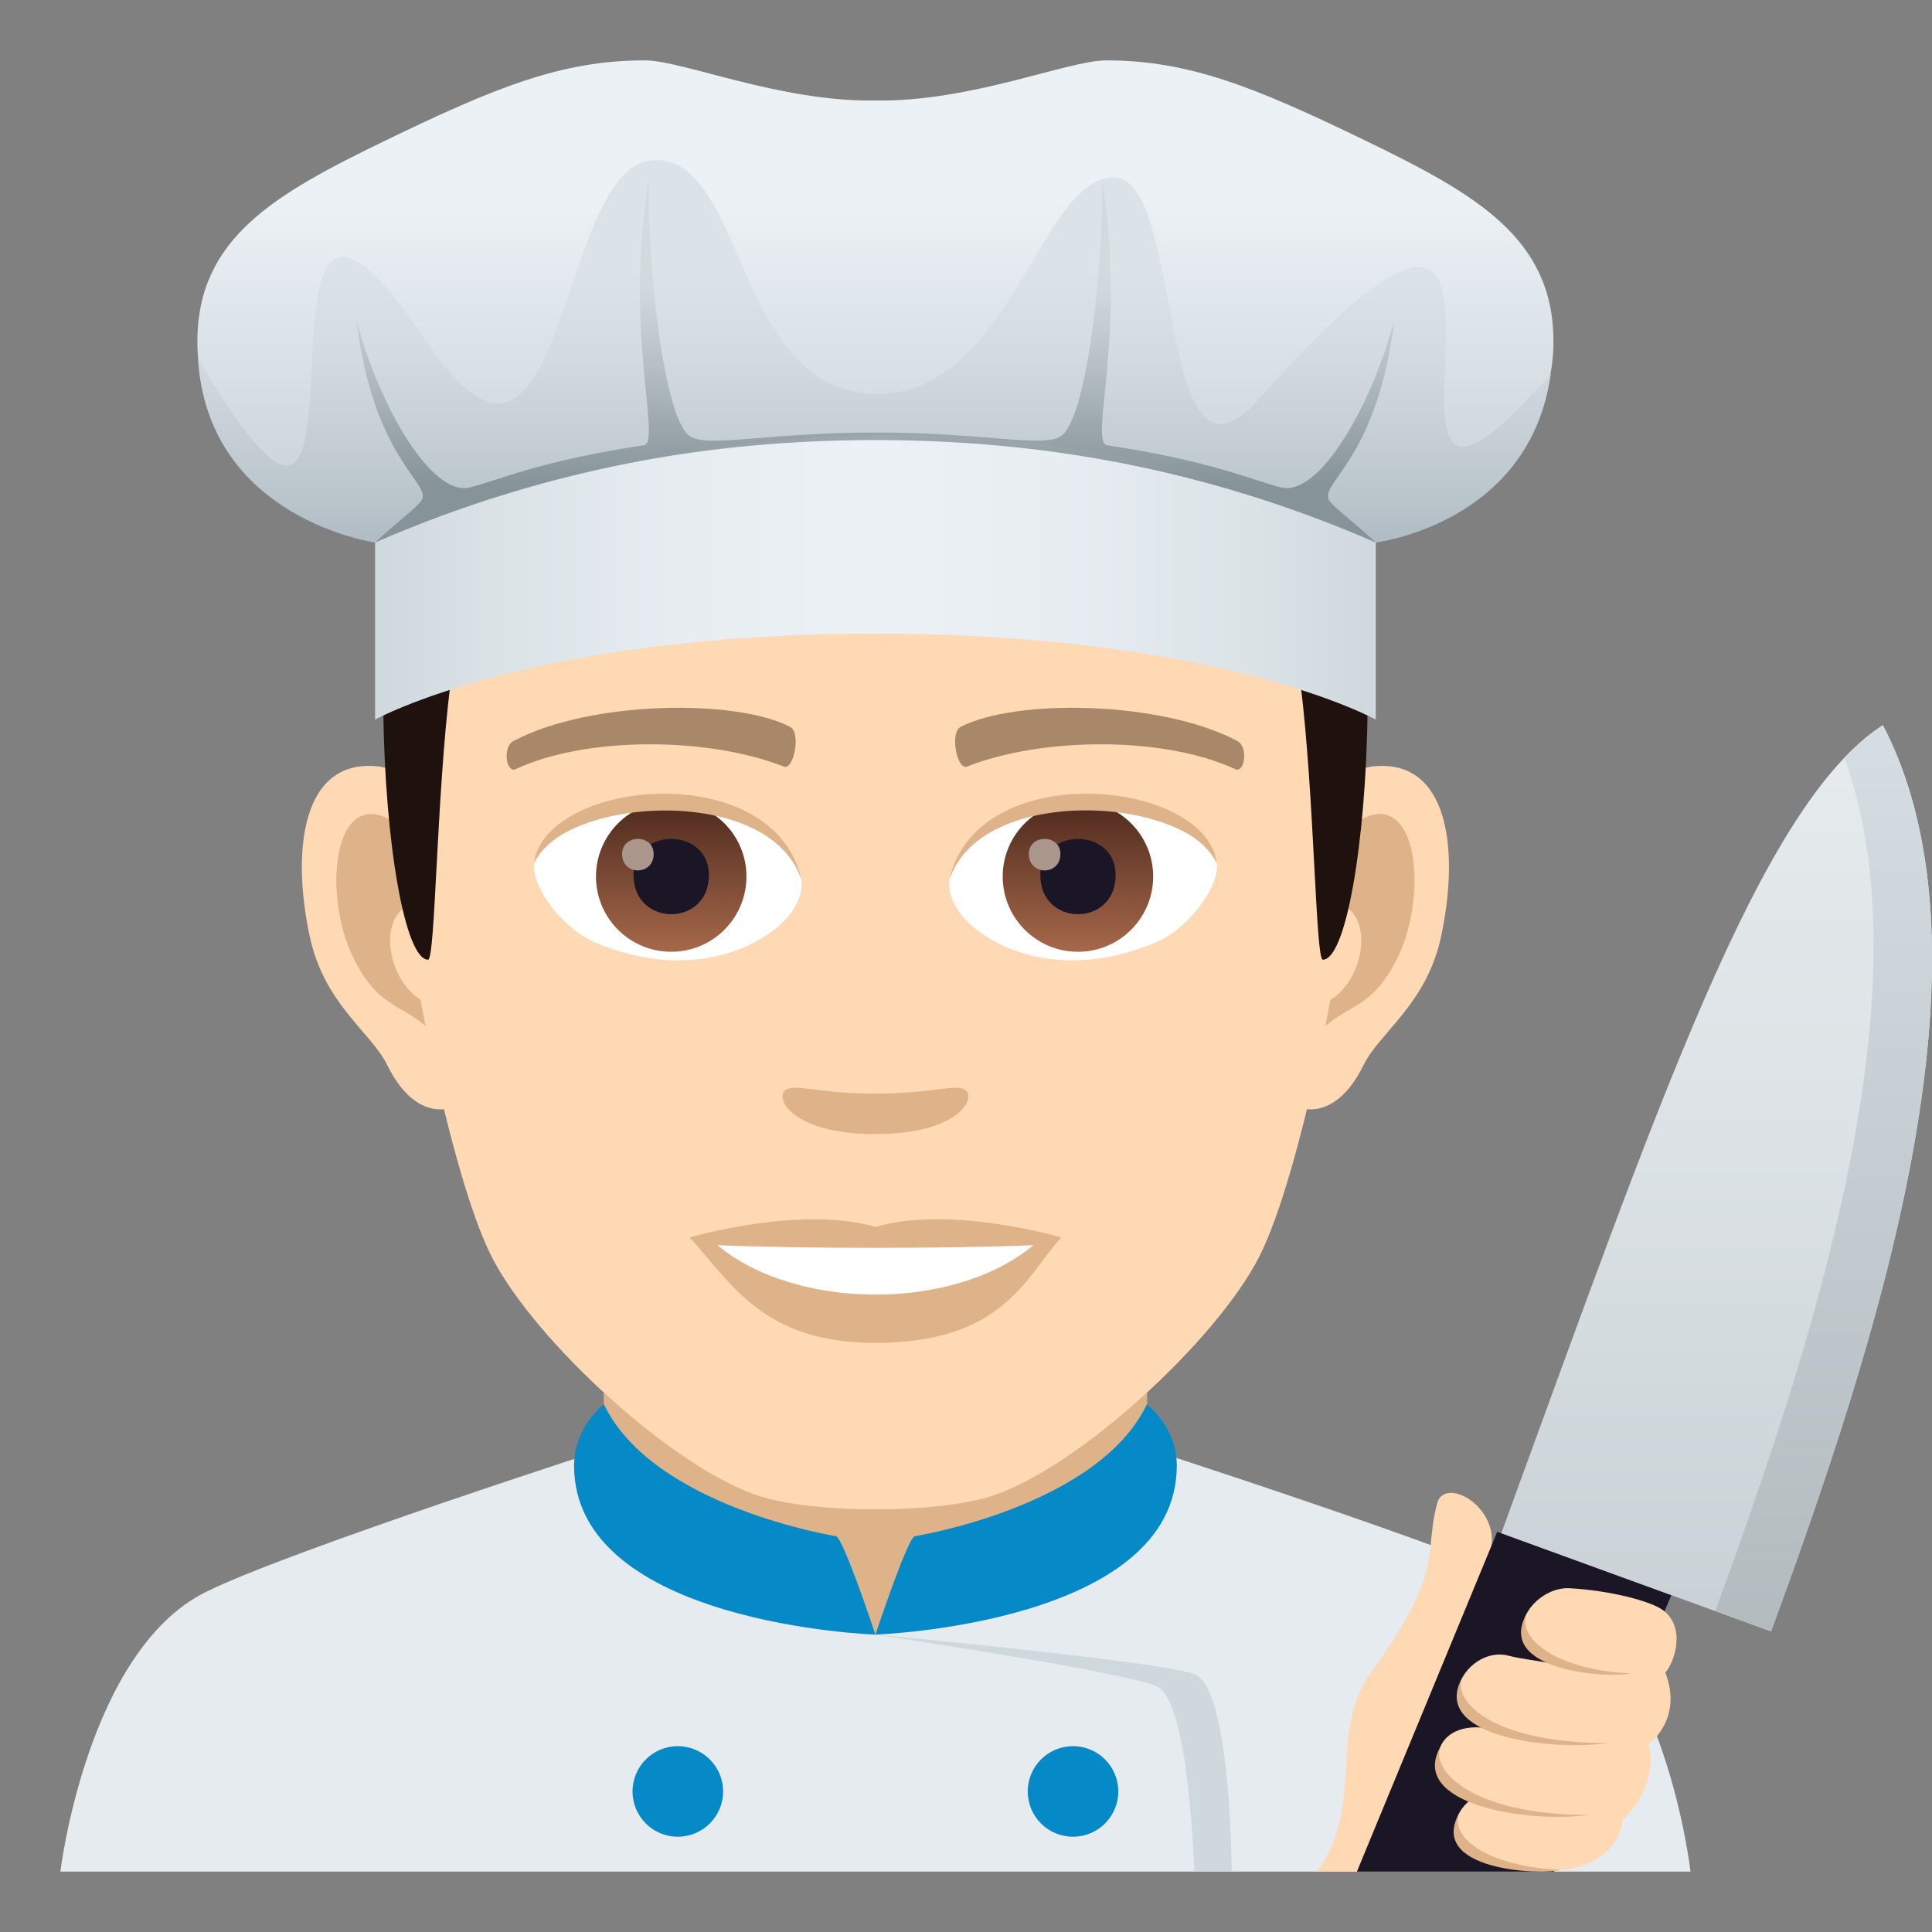 <?xml version="1.0" encoding="utf-8"?>
<!-- Generator: Adobe Illustrator 15.0.0, SVG Export Plug-In . SVG Version: 6.00 Build 0)  -->
<!DOCTYPE svg PUBLIC "-//W3C//DTD SVG 1.1//EN" "http://www.w3.org/Graphics/SVG/1.1/DTD/svg11.dtd">
<svg version="1.1" id="Layer_1" xmlns:x="http://ns.adobe.com/Extensibility/1.0/" xmlns:i="http://ns.adobe.com/AdobeIllustrator/10.0/" xmlns:graph="http://ns.adobe.com/Graphs/1.0/"
	 xmlns="http://www.w3.org/2000/svg" xmlns:xlink="http://www.w3.org/1999/xlink" xmlns:a="http://ns.adobe.com/AdobeSVGViewerExtensions/3.0/"
	 x="0px" y="0px" width="64px" height="64px" viewBox="0 0 64 64" enable-background="new 0 0 64 64" xml:space="preserve">
<rect x="0" y="0" width="64" height="64" fill="#808080" stroke="none"/>
<path fill="#E6EBEF" d="M6.788,52.752c2.7-1.365,13.908-4.969,13.908-4.969h16.696c0,0,11.199,3.596,13.884,4.965
	C55.181,54.732,56,62,56,62H2C2,62,2.872,54.729,6.788,52.752z"/>
<polygon fill="#DEB38A" points="20,49.947 29,54.148 38,49.947 38,41.912 20,41.912 "/>
<path fill="#068AC7" d="M37.992,46.52c-1.633,3.406-7.686,4.367-7.686,4.367C30.063,50.938,29,54.148,29,54.148
	s9.983-0.342,9.983-5.598C38.982,47.254,37.992,46.52,37.992,46.52z"/>
<path fill="#068AC7" d="M20.006,46.52c1.632,3.406,7.686,4.367,7.686,4.367c0.243,0.051,1.307,3.262,1.307,3.262
	s-9.982-0.342-9.982-5.598C19.016,47.254,20.006,46.52,20.006,46.52z"/>
<path fill="#CFD8DD" d="M39.561,55.455C38.34,55.018,29,54.148,29,54.148s8.237,1.23,9.321,1.715C39.406,56.35,39.561,62,39.561,62
	h1.24C40.801,62,40.781,55.893,39.561,55.455z"/>
<path fill="#068AC7" d="M22.453,57.844c0.827,0,1.501,0.672,1.501,1.5c0,0.83-0.674,1.5-1.501,1.5c-0.829,0-1.499-0.67-1.499-1.5
	C20.954,58.516,21.624,57.844,22.453,57.844"/>
<path fill="#068AC7" d="M35.545,57.844c0.829,0,1.5,0.672,1.5,1.5c0,0.83-0.671,1.5-1.5,1.5c-0.83,0-1.5-0.67-1.5-1.5
	C34.045,58.516,34.715,57.844,35.545,57.844"/>
<path id="Path_812_" fill="#FFD8B4" d="M45.44,25.393c-2.545,0.307-4.383,8.814-2.781,11.061c0.225,0.313,1.535,0.814,2.508-1.168
	c0.539-1.098,2.092-2.014,2.574-4.277C48.358,28.107,47.974,25.086,45.44,25.393z"/>
<path id="Path_811_" fill="#FFD8B4" d="M12.559,25.393c2.545,0.307,4.383,8.814,2.781,11.061c-0.225,0.313-1.535,0.814-2.51-1.168
	c-0.537-1.098-2.092-2.014-2.572-4.277C9.639,28.107,10.026,25.086,12.559,25.393z"/>
<path id="Path_810_" fill="#DEB38A" d="M45.372,27.021c-0.664,0.209-1.389,1.221-1.781,2.898c2.32-0.498,1.74,3.361-0.277,3.434
	c0.02,0.389,0.045,0.787,0.094,1.207c0.971-1.408,1.959-0.844,2.938-2.939C47.226,29.732,47.017,26.508,45.372,27.021z"/>
<path id="Path_809_" fill="#DEB38A" d="M14.409,29.916c-0.395-1.676-1.117-2.686-1.781-2.895c-1.643-0.514-1.855,2.711-0.973,4.6
	c0.979,2.096,1.967,1.531,2.939,2.939c0.047-0.42,0.074-0.82,0.09-1.209C12.688,33.258,12.116,29.445,14.409,29.916z"/>
<path id="Path_808_" fill="#FFD8B4" d="M28.999,9.033c-11.027,0-16.34,8.328-15.676,19.908c0.133,2.33,1.582,9.93,2.947,12.656
	c1.398,2.789,6.074,7.09,8.938,7.98c1.811,0.561,5.773,0.561,7.582,0c2.866-0.891,7.543-5.191,8.94-7.98
	c1.369-2.727,2.814-10.324,2.945-12.656C45.343,17.361,40.03,9.033,28.999,9.033z"/>
<path id="Path_807_" fill="#A88868" d="M40.981,24.543c-2.521-1.336-7.348-1.4-9.147-0.469c-0.387,0.178-0.131,1.441,0.193,1.322
	c2.504-0.99,6.547-1.012,8.893,0.084C41.233,25.623,41.364,24.729,40.981,24.543z"/>
<path id="Path_806_" fill="#A88868" d="M17.018,24.543c2.521-1.336,7.346-1.4,9.146-0.469c0.385,0.178,0.131,1.441-0.193,1.322
	c-2.51-0.99-6.547-1.012-8.895,0.084C16.766,25.623,16.637,24.729,17.018,24.543z"/>
<path id="Path_805_" fill="#DEB38A" d="M31.975,36.107c-0.314-0.219-1.053,0.119-2.977,0.119c-1.92,0-2.66-0.338-2.975-0.119
	c-0.377,0.266,0.223,1.461,2.975,1.461C31.752,37.568,32.354,36.373,31.975,36.107z"/>
<path id="Path_804_" fill="#DEB38A" d="M28.999,40.645c-2.479-0.729-6.154,0.346-6.154,0.346c1.398,1.521,2.424,3.494,6.154,3.494
	c4.276,0,5.002-2.24,6.157-3.494C35.155,40.99,31.479,39.91,28.999,40.645z"/>
<path id="Path_803_" fill="#FFFFFF" d="M23.766,41.248c2.602,2.176,7.852,2.191,10.467,0C31.461,41.365,26.557,41.367,23.766,41.248
	z"/>
<path id="Path_802_" fill="#FFFFFF" d="M26.545,29.084c0.094,0.73-0.402,1.594-1.773,2.242c-0.871,0.412-2.686,0.896-5.066-0.107
	c-1.066-0.449-2.107-1.848-2.014-2.623C18.983,26.166,25.336,25.811,26.545,29.084z"/>
<linearGradient id="Oval_1_" gradientUnits="userSpaceOnUse" x1="-425.039" y1="477.466" x2="-425.039" y2="478.225" gradientTransform="matrix(6.57 0 0 -6.57 2814.78 3168.528)">
	<stop  offset="0" style="stop-color:#A6694A"/>
	<stop  offset="1" style="stop-color:#4F2A1E"/>
	<a:midPointStop  offset="0" style="stop-color:#A6694A"/>
	<a:midPointStop  offset="0.5" style="stop-color:#A6694A"/>
	<a:midPointStop  offset="1" style="stop-color:#4F2A1E"/>
</linearGradient>
<circle id="Oval_125_" fill="url(#Oval_1_)" cx="22.235" cy="29.037" r="2.492"/>
<path id="Path_801_" fill="#1A1626" d="M20.987,28.99c0,1.725,2.496,1.725,2.496,0C23.483,27.391,20.987,27.391,20.987,28.99z"/>
<path id="Path_800_" fill="#AB968C" d="M20.608,28.291c0,0.723,1.045,0.723,1.045,0C21.653,27.623,20.608,27.623,20.608,28.291z"/>
<path id="Path_799_" fill="#DEB38A" d="M26.557,29.18c-1.014-3.25-7.926-2.77-8.865-0.584C18.04,25.797,25.694,25.057,26.557,29.18z
	"/>
<path id="Path_798_" fill="#FFFFFF" d="M31.454,29.084c-0.094,0.73,0.4,1.594,1.774,2.242c0.871,0.412,2.684,0.896,5.064-0.107
	c1.07-0.449,2.109-1.848,2.016-2.623C39.017,26.166,32.661,25.811,31.454,29.084z"/>
<linearGradient id="Oval_2_" gradientUnits="userSpaceOnUse" x1="-425.687" y1="477.466" x2="-425.687" y2="478.225" gradientTransform="matrix(6.57 0 0 -6.57 2832.511 3168.528)">
	<stop  offset="0" style="stop-color:#A6694A"/>
	<stop  offset="1" style="stop-color:#4F2A1E"/>
	<a:midPointStop  offset="0" style="stop-color:#A6694A"/>
	<a:midPointStop  offset="0.5" style="stop-color:#A6694A"/>
	<a:midPointStop  offset="1" style="stop-color:#4F2A1E"/>
</linearGradient>
<circle id="Oval_124_" fill="url(#Oval_2_)" cx="35.708" cy="29.037" r="2.492"/>
<path id="Path_797_" fill="#1A1626" d="M34.462,28.99c0,1.725,2.496,1.725,2.496,0C36.958,27.391,34.462,27.391,34.462,28.99z"/>
<path id="Path_796_" fill="#AB968C" d="M34.081,28.291c0,0.723,1.047,0.723,1.047,0C35.128,27.623,34.081,27.623,34.081,28.291z"/>
<path id="Path_795_" fill="#DEB38A" d="M31.442,29.18c1.012-3.248,7.92-2.783,8.866-0.584C39.956,25.797,32.305,25.057,31.442,29.18
	z"/>
<path fill="#523E3A" d="M43.085,11.793C40.671,8.531,36.253,6,28.999,6c-7.252,0-11.668,2.531-14.082,5.793
	C11.499,16.408,46.501,16.408,43.085,11.793z"/>
<linearGradient id="SVGID_1_" gradientUnits="userSpaceOnUse" x1="29" y1="31.791" x2="29" y2="10.412">
	<stop  offset="0.5" style="stop-color:#1E110E"/>
	<stop  offset="0.637" style="stop-color:#271916"/>
	<stop  offset="0.859" style="stop-color:#3F2E2A"/>
	<stop  offset="1" style="stop-color:#523E3A"/>
	<a:midPointStop  offset="0.5" style="stop-color:#1E110E"/>
	<a:midPointStop  offset="0.6" style="stop-color:#1E110E"/>
	<a:midPointStop  offset="1" style="stop-color:#523E3A"/>
</linearGradient>
<path fill="url(#SVGID_1_)" d="M43.085,11.793c-2.414-3.262-6.832,0.275-14.086,0.275c-7.252,0-11.668-3.537-14.082-0.275
	c-3.418,4.615-2.258,19.998-0.736,19.998c0.24,0,0.275-5.381,0.736-9.104c0.373-3.029,1.094-5.969,1.924-6.449
	c2.531-1.467,7.412,0.631,12.158,0.631c4.747,0,9.629-2.098,12.163-0.631c0.828,0.48,1.547,3.42,1.924,6.449
	c0.459,3.723,0.494,9.104,0.734,9.104C45.341,31.791,46.501,16.408,43.085,11.793z"/>
<linearGradient id="SVGID_2_" gradientUnits="userSpaceOnUse" x1="12.424" y1="17.192" x2="45.573" y2="17.192">
	<stop  offset="0" style="stop-color:#CFD8DD"/>
	<stop  offset="0.125" style="stop-color:#DBE3E7"/>
	<stop  offset="0.316" style="stop-color:#E8EDF2"/>
	<stop  offset="0.5" style="stop-color:#ECF1F5"/>
	<stop  offset="0.684" style="stop-color:#E8EDF2"/>
	<stop  offset="0.875" style="stop-color:#DBE3E7"/>
	<stop  offset="1" style="stop-color:#CFD8DD"/>
	<a:midPointStop  offset="0" style="stop-color:#CFD8DD"/>
	<a:midPointStop  offset="0.3" style="stop-color:#CFD8DD"/>
	<a:midPointStop  offset="0.5" style="stop-color:#ECF1F5"/>
	<a:midPointStop  offset="0.7" style="stop-color:#ECF1F5"/>
	<a:midPointStop  offset="1" style="stop-color:#CFD8DD"/>
</linearGradient>
<path fill="url(#SVGID_2_)" d="M28.999,10.547c-11.156,0-16.574,6.645-16.574,6.645v6.646c0,0,5.108-2.848,16.574-2.848
	c11.464,0,16.575,2.848,16.575,2.848v-6.646C45.573,17.191,40.155,10.547,28.999,10.547"/>
<linearGradient id="SVGID_3_" gradientUnits="userSpaceOnUse" x1="29" y1="17.971" x2="29" y2="2">
	<stop  offset="0" style="stop-color:#C5CFD6"/>
	<stop  offset="0.715" style="stop-color:#ECF1F5"/>
	<a:midPointStop  offset="0" style="stop-color:#C5CFD6"/>
	<a:midPointStop  offset="0.5" style="stop-color:#C5CFD6"/>
	<a:midPointStop  offset="0.715" style="stop-color:#ECF1F5"/>
</linearGradient>
<path fill="url(#SVGID_3_)" d="M45.241,4.662C41.576,2.887,39.391,2,36.642,2c-1.266,0-4.482,1.381-7.645,1.33
	C25.834,3.381,22.622,2,21.356,2c-2.749,0-4.938,0.887-8.601,2.662c-3.662,1.775-6.217,3.23-6.217,6.656
	c0,4.854,5.886,6.652,5.886,6.652s16.687-7.984,33.147,0c0,0,5.89-1.799,5.89-6.652C51.461,7.893,48.904,6.438,45.241,4.662"/>
<linearGradient id="SVGID_4_" gradientUnits="userSpaceOnUse" x1="28.966" y1="17.971" x2="28.966" y2="5.301">
	<stop  offset="0" style="stop-color:#B0BCC4"/>
	<stop  offset="0.169" style="stop-color:#BEC8CF"/>
	<stop  offset="0.502" style="stop-color:#D4DCE1"/>
	<stop  offset="0.715" style="stop-color:#DCE3E8"/>
	<a:midPointStop  offset="0" style="stop-color:#B0BCC4"/>
	<a:midPointStop  offset="0.39" style="stop-color:#B0BCC4"/>
	<a:midPointStop  offset="0.715" style="stop-color:#DCE3E8"/>
</linearGradient>
<path fill="url(#SVGID_4_)" d="M41.688,13.232c-3.455,3.883-2.398-7.396-4.805-7.357c-2.471,0.041-3.424,7.279-7.935,7.174
	c-4.68-0.109-4.246-8.143-7.432-7.732c-3.087,0.396-2.796,12.805-7.37,6.018c-7.06-10.482-0.596,12.504-7.588,0.529
	c0.314,5.328,5.865,6.107,5.865,6.107c3.274-1.779,19.034-7.061,33.147,0c0,0,5.12-0.611,5.801-5.596
	C43.245,21.74,53.453,0.02,41.688,13.232z"/>
<linearGradient id="SVGID_5_" gradientUnits="userSpaceOnUse" x1="28.998" y1="17.971" x2="28.998" y2="6">
	<stop  offset="0.158" style="stop-color:#869399"/>
	<stop  offset="0.297" style="stop-color:#919DA3;stop-opacity:0.862"/>
	<stop  offset="0.543" style="stop-color:#AEB8BE;stop-opacity:0.62"/>
	<stop  offset="0.715" style="stop-color:#C7CED4;stop-opacity:0.45"/>
	<a:midPointStop  offset="0.158" style="stop-color:#869399"/>
	<a:midPointStop  offset="0.582" style="stop-color:#869399"/>
	<a:midPointStop  offset="0.715" style="stop-color:#C7CED4;stop-opacity:0.45"/>
</linearGradient>
<path fill="url(#SVGID_5_)" d="M12.424,17.971c5.706-2.48,11.179-3.393,16.574-3.393c5.396,0,10.869,0.912,16.575,3.393
	c-0.606-0.58-1.403-1.168-1.541-1.393c-0.352-0.572,1.6-1.324,2.163-6.01c-0.762,2.916-2.504,5.885-3.752,5.582
	c-0.897-0.219-2.293-0.881-5.771-1.4c-0.605-0.09,0.666-3.766-0.166-8.75c0.055,2.66-0.484,7.895-1.371,8.453
	c-0.611,0.387-2.549-0.125-6.135-0.125s-5.527,0.512-6.139,0.125C21.975,13.895,21.436,8.66,21.491,6
	c-0.832,4.984,0.439,8.66-0.166,8.75c-3.478,0.52-4.873,1.182-5.771,1.4c-1.248,0.303-2.99-2.666-3.753-5.582
	c0.564,4.686,2.516,5.438,2.164,6.01C13.828,16.803,13.031,17.391,12.424,17.971z"/>
<path fill="#FFD8B4" d="M47.607,49.803c0.275-1.021,2.531,0.359,1.584,2.049c-0.383,0.682,4.74,6.135,4.424,7.381
	c-0.566,2.24-3.428,1.914-3.715,2.768h-6.281c1.611-2.137,0.342-4.59,1.811-6.619C47.885,51.992,47.154,51.475,47.607,49.803z"/>
<polygon fill="#1A1626" points="55.365,52.842 49.598,50.742 44.949,62 51.48,62 "/>
<linearGradient id="SVGID_6_" gradientUnits="userSpaceOnUse" x1="56.866" y1="54.043" x2="56.866" y2="24.024">
	<stop  offset="0" style="stop-color:#C9D1D6"/>
	<stop  offset="0.58" style="stop-color:#DDE3E6"/>
	<stop  offset="1" style="stop-color:#E6EBED"/>
	<a:midPointStop  offset="0" style="stop-color:#C9D1D6"/>
	<a:midPointStop  offset="0.4" style="stop-color:#C9D1D6"/>
	<a:midPointStop  offset="1" style="stop-color:#E6EBED"/>
</linearGradient>
<path fill="url(#SVGID_6_)" d="M49.732,50.791l8.938,3.252c3.441-9.404,7.727-22.303,3.703-30.02
	C58.295,26.646,54.916,36.625,49.732,50.791z"/>
<linearGradient id="SVGID_7_" gradientUnits="userSpaceOnUse" x1="60.411" y1="54.043" x2="60.411" y2="24.024">
	<stop  offset="0" style="stop-color:#B3BBBF"/>
	<stop  offset="1" style="stop-color:#D5DEE3"/>
	<a:midPointStop  offset="0" style="stop-color:#B3BBBF"/>
	<a:midPointStop  offset="0.5" style="stop-color:#B3BBBF"/>
	<a:midPointStop  offset="1" style="stop-color:#D5DEE3"/>
</linearGradient>
<path fill="url(#SVGID_7_)" d="M56.822,53.371l1.848,0.672c3.441-9.404,7.727-22.303,3.703-30.02
	c-0.432,0.277-0.855,0.637-1.275,1.076C63.902,32.84,60.031,44.58,56.822,53.371z"/>
<path fill="#FFD8B4" d="M55.166,55.406c0.6,1.555-0.549,2.367-0.549,2.367c0.336,1.484-0.861,2.5-0.861,2.5
	c-0.445,3.23-7.541,1.186-4.936-0.736c-1.84-0.666-1.426-2.67,0.59-2.264c-2.16-0.674-0.744-2.777,0.566-2.426
	c0.492,0.133,1.051,0.156,1.615,0.314c-2.184-0.717-0.84-2.613,0.396-2.549c1.371,0.074,2.717,0.436,3.105,0.729
	C55.861,53.92,55.465,55.074,55.166,55.406z"/>
<path fill="#DEB38A" d="M50.58,53.445c-1.09,1.916,2.748,2.168,3.42,1.988C51.469,55.309,50.242,54.223,50.58,53.445z"/>
<path fill="#DEB38A" d="M48.35,60.043c-1.09,1.916,2.682,2.082,3.354,1.9C49.172,61.82,48.012,60.82,48.35,60.043z"/>
<path fill="#DEB38A" d="M48.445,55.57c-1.09,1.916,2.775,2.447,4.836,2.172C49.42,57.742,48.107,56.348,48.445,55.57z"/>
<path fill="#DEB38A" d="M47.721,57.855c-1.09,1.914,2.832,2.543,4.895,2.268C48.754,60.123,47.383,58.633,47.721,57.855z"/>
</svg>
